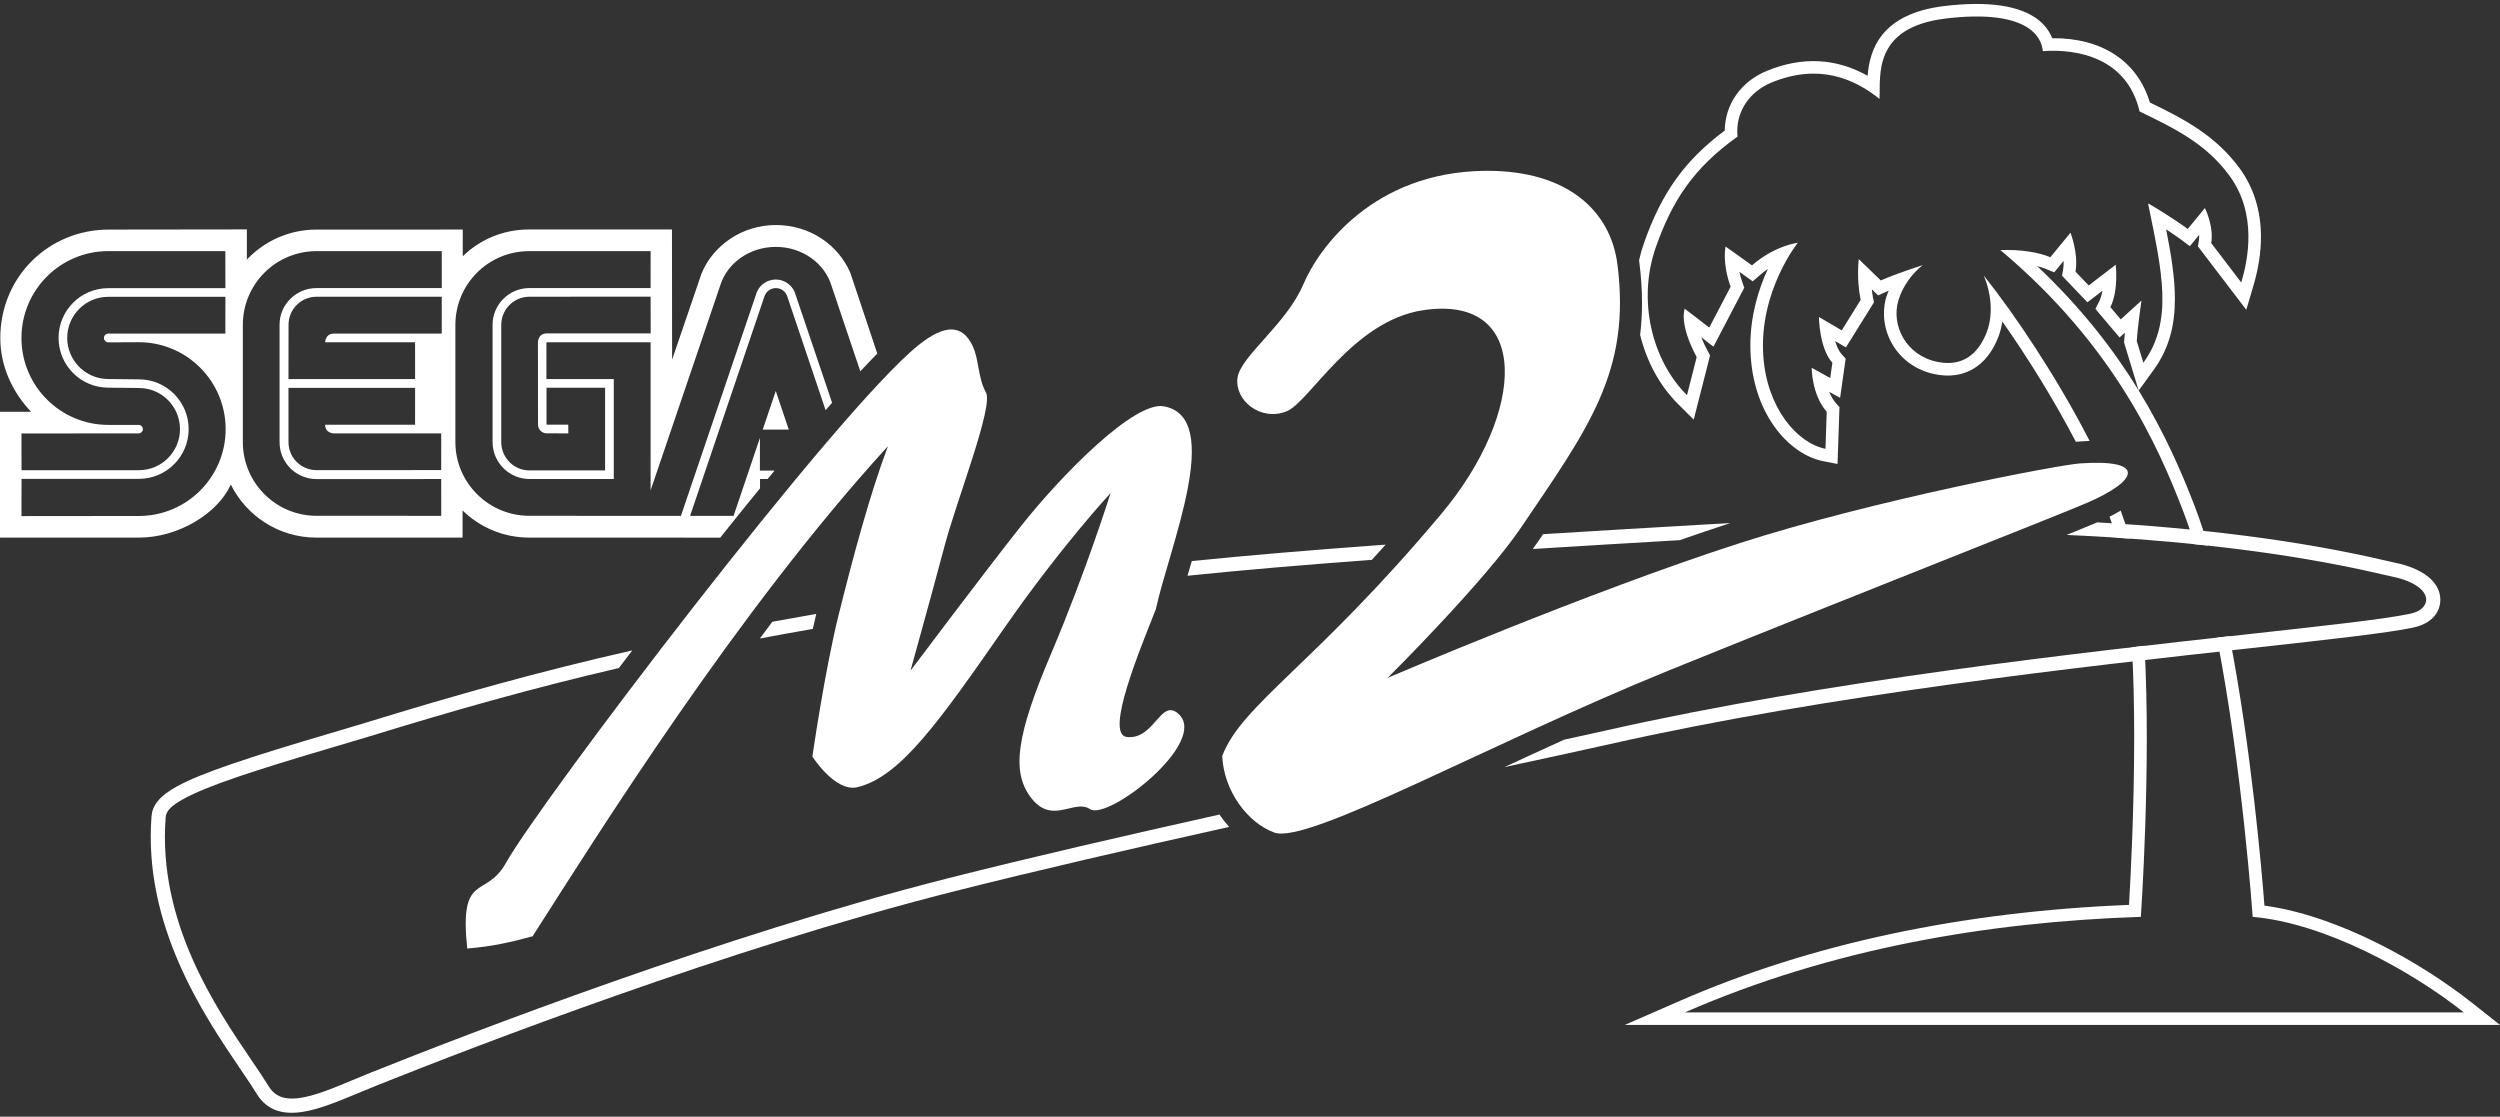 <svg clip-rule="evenodd" fill-rule="evenodd" stroke-linejoin="round" stroke-miterlimit="2" viewBox="0 0 600 268" xmlns="http://www.w3.org/2000/svg"><rect x="0" y="0" width="600" height="268" fill="#333333" stroke="none"/><g fill="#fff"><path d="m258.712 198.581c.071.047.147.078.224.108.078.03.156.058.229.099-.132-.038-.291-.099-.453-.207z"/><path d="m294.984 198.462c-23.155 5.148-46.662 10.563-66.649 15.627-53.837 13.637-114.334 36.991-137.844 46.398 0 0-4.646 1.909-4.646 1.909-4.777 1.994-9.428 3.91-13.408 4.485-4.596.664-8.379-.363-10.826-4.36-1.073-1.751-2.45-3.779-4.043-6.128-8.713-12.837-23.211-34.352-21.2-60.494.187-2.431 1.682-4.76 6.206-7.225 5.695-3.103 16.727-6.811 36.864-12.738 0 0 8.264-2.463 8.264-2.463 21.527-6.624 41.352-12.229 64.049-17.376-1.085 1.42-2.16 2.83-3.222 4.229-20.976 4.878-39.655 10.189-59.834 16.398l-8.294 2.473c-19.767 5.817-30.611 9.416-36.201 12.462-3.003 1.637-4.319 2.887-4.443 4.5-1.941 25.23 12.215 45.936 20.624 58.325v.001c1.627 2.399 3.033 4.471 4.128 6.259 0 0 .001 0 .001.001 1.665 2.72 4.314 3.223 7.441 2.772 3.741-.541 8.098-2.386 12.588-4.26l4.68-1.923c23.583-9.436 84.277-32.861 138.281-46.541 19.567-4.957 42.505-10.251 65.185-15.302.701 1.049 1.47 2.043 2.299 2.971zm208.351-73.098c23.861 1.369 47.682 4.157 69 9.128 0 0 2.306.521 2.294.518 4.033.808 7.068 2.275 8.875 4.071 1.437 1.428 2.169 3.08 2.177 4.845.004.823-.168 2.231-1.172 3.605-.897 1.226-2.494 2.496-5.457 3.114-6.259 1.308-19.866 2.814-38.698 4.891-40.288 4.443-101.173 11.154-153.873 23.023-6.291 1.417-15.119 3.328-25.407 5.542 4.629-2.147 9.419-4.357 14.303-6.571 3.933-.857 7.421-1.626 10.357-2.287 52.829-11.898 113.861-18.633 154.247-23.086 18.675-2.06 32.169-3.543 38.376-4.84 3.387-.707 3.928-2.536 3.925-3.377-.006-1.175-.727-2.192-1.901-3.071-1.502-1.124-3.697-1.981-6.429-2.527l-2.383-.538c-23.267-5.426-49.534-8.229-75.567-9.421 3.192-1.287 5.516-2.237 6.745-2.764.194-.084.391-.168.588-.255zm-307.432 21.976c-.281 1.167-.557 2.37-.828 3.595-4.37.765-8.6 1.532-12.705 2.305.99-1.338 1.988-2.677 2.993-4.016 3.425-.631 6.935-1.258 10.54-1.884zm136.649-16.625c-1.126 1.256-2.23 2.472-3.311 3.65-17.166 1.263-31.35 2.489-44.24 3.816l1.032-3.524c13.436-1.366 28.322-2.629 46.519-3.942zm82.717-5.169c-3.933 1.273-8.003 2.649-12.135 4.091-12.867.749-24.554 1.452-35.265 2.124.539-.738 1.045-1.457 1.515-2.15l.957-1.41c11.809-.736 24.796-1.51 39.213-2.342 1.873-.108 3.778-.212 5.715-.313z"/><path d="m182.386 105.081-.015 7.862h3.523c-.55.666-1.102 1.337-1.659 2.016h-1.829v2.234c-3.132 3.837-6.33 7.805-9.547 11.842l-45.847-.009c-6.226 0-11.868-2.487-15.996-6.515l-.002 6.51-35.104.005c-9.005 0-16.797-5.202-20.532-12.769l-.101.285c-3.22 6.796-12.514 12.472-21.888 12.484l-33.389.005v-30.203l7.472.009c-4.412-4.619-7.402-10.84-7.399-17.722.009-14.814 11.75-26.028 26.037-26.012l33.137-.042v7.24c4.171-4.408 10.119-7.198 16.663-7.198l35.15-.007-.007 6.417c4.103-4.01 9.69-6.437 15.892-6.437l34.326.005.033 31.239 7.071-20.701c2.785-6.712 9.697-11.609 17.843-11.609 8.161 0 14.957 4.736 17.862 11.474l6.468 19.37c-1.277 1.299-2.636 2.726-4.068 4.268l-6.92-20.539c-1.629-5.384-6.996-9.33-13.363-9.33-6.366 0-11.73 3.946-13.361 9.319l-16.69 49.109-.002-35.539h-25.004v8.831h16.163v23.986h-20.23c-4.874 0-8.855-3.976-8.855-8.855v-28.137c0-4.881 3.957-8.832 8.831-8.832l29.095-.005.002-8.855-29.163-.003c-9.772 0-17.693 7.921-17.693 17.695v28.137c0 9.768 7.987 17.691 17.759 17.691l29.097.01v-.005h7.279l18.211-53.686c.744-1.777 2.499-3.03 4.546-3.03 2.041 0 3.793 1.248 4.54 3.01l8.979 26.56c-.512.584-1.029 1.176-1.556 1.783l-9.223-27.356c-.385-1.132-1.458-1.94-2.721-1.94-1.258 0-2.327.808-2.717 1.93l-17.862 52.728h10.436l6.328-18.718zm-177.232 18.785 28.156-.029c11.51 0 20.843-9.333 20.843-20.843 0-11.514-9.333-20.861-20.843-20.861l-7.312.036c-.578 0-1.054-.475-1.054-1.054 0-.583.476-1.057 1.054-1.057l28.084.005.015-8.827h-28.105c-5.445 0-9.861 4.414-9.861 9.858 0 5.45 4.416 9.872 9.861 9.872l7.35.08c6.589 0 11.933 5.352 11.933 11.943s-5.344 11.936-11.933 11.936h-28.176l-.012 8.941zm70.815-8.888c-4.874 0-8.873-3.905-8.873-8.874v-28.227c0-4.79 3.999-8.742 8.873-8.742l30.054.005-.002-8.865-30.052-.003c-9.766 0-17.689 7.921-17.689 17.694v28.138c0 9.767 7.923 17.691 17.689 17.691l29.924.009-.007-8.836zm44.332-8.874c0 3.729 3.025 6.796 6.749 6.796h18.171v-19.836h-14.058v8.863h5.216l.025 2.089-5.196-.014c-1.149 0-2.08-.927-2.08-2.075l-.024-19.799s-.01-2.06 2.078-2.104h24.983l-.021-8.831-29.094.024c-3.724 0-6.749 3.019-6.749 6.75zm-115.135 6.744h28.176c5.442 0 9.856-4.414 9.856-9.859s-4.414-9.867-9.856-9.867l-7.35-.081c-6.591 0-11.936-5.348-11.936-11.947 0-6.59 5.345-11.937 11.936-11.937l28.105-.002-.015-8.88-28.083-.01c-11.512 0-20.85 9.335-20.85 20.85 0 11.521 9.338 20.862 20.85 20.862h7.265c.566 0 1.024.458 1.024 1.022 0 .561-.458 1.017-1.024 1.017l-28.11.015zm70.803-.015c-3.716 0-6.73-3.01-6.73-6.729l-.005-13.016h30.39l-.005 8.851h-21.587c.023 2.078 2.098 2.083 2.098 2.083h25.763l-.007 8.801zm107.085-9.73 3.134-9.268 3.116 9.268zm-113.805-25.136c0-3.731 2.995-6.749 6.72-6.749h30.054l-.003 8.845h-25.89c-2.075.005-2.098 2.086-2.098 2.086h21.587l.005 8.824h-30.39z"/><path d="m220.463 82.811c-19.607 15.684-91.088 109.991-99.013 124.252-4.901 8.823-11.272 1.961-9.312 20.586 5.883-.489 10.294-1.469 15.686-2.94 15.684-24.507 49.015-77.934 85.287-117.637-4.412 11.764-8.333 26.468-11.764 40.192-3.432 13.725-6.372 34.311-6.372 34.311s5.488 8.614 10.782 7.353c10.294-2.451 19.608-15.685 35.292-38.233 13.742-19.752 25.488-32.349 25.488-32.349s-5.943 18.933-14.275 38.538c-8.334 19.606-9.501 28.214-4.964 34.371 3.071 4.169 6.209 3.494 9.059 2.818 1.926-.457 3.721-.913 5.278.124 4.277 2.85 28.674-16.176 21.184-22.883-2.415-2.163-3.93.1-5.971 2.364-1.596 1.769-3.514 3.538-6.436 3.195-5.377-.629 3.392-21.487 6.994-30.677 3.161-14.705 16.58-46.108 1.875-48.682-7.031-1.229-24.262 16.175-34.189 28.673-8.246 10.385-26.591 34.802-26.591 34.802s4.902-17.523 8.211-30.022c2.837-10.715 11.764-33.453 9.927-36.76-2.036-3.665-1.586-7.951-3.31-11.396-1.163-2.329-2.761-3.737-5.023-3.737-2.025 0-4.584 1.129-7.843 3.737z"/><path d="m535.069 152.699c5.198 26.627 7.722 55.959 8.396 64.649 18.003 2.443 37.83 13.855 49.726 23.256l6.809 5.382h-210.061l13.234-5.779c31.379-13.702 67.649-21.417 107.789-23.033.373-6.225 1.242-22.649 1.242-40.231 0-7.225-.147-14.638-.536-21.605l1.389-.161 1.615-.186c1.641 28.827-.858 64.902-.869 65.051-36.486 1.207-74.179 7.539-109.424 22.928h186.942c-12.986-10.262-33.491-21.42-50.679-22.928-.011-.154-2.475-35.68-8.597-67.008zm-141.689-90.239c.312-1.401.705-2.785 1.182-4.142 4.26-12.127 9.795-19.825 19.377-26.988.068-6.255 3.867-11.753 10.061-14.303 8.511-3.505 16.637-3.098 24.231 1.161.497-6.268 3.187-14.932 18.477-16.747 10.674-1.266 18.314-.089 22.708 3.497 1.442 1.179 2.475 2.643 3.129 4.238 11.921-.125 20.452 5.527 23.422 15.421 8.03 3.887 15.581 7.76 21.443 15.661 3.47 4.678 5.222 10.298 5.222 16.594 0 3.717-.611 7.669-1.836 11.802l-1.688 5.692-11.606-15.217.214-1.286c.061-.368.088-.748.088-1.133 0-.106-.023-.211-.028-.317-.072.088-2.202 2.688-2.202 2.688l-2.307-1.705c-.919-.68-2.145-1.51-3.391-2.329 1.19 6.031 2.1 11.574 2.1 16.697 0 6.239-1.339 11.877-5.13 17.089 0 0-3.546 4.874-3.556 4.89 6.191 10.114 10.379 19.732 13.585 28.147 1.066 2.798 2.072 5.842 3.022 9.073l-1.265-.136c-.438-.046-.877-.092-1.316-.138l-.67-.068c-.821-2.712-1.684-5.28-2.589-7.657-6.121-16.064-16.887-40.106-43.706-62.713l-.22-.223c4.897-.144 8.934.492 11.961 1.723l4.825-5.881s1.96 4.976 1.206 9.348l3.167 3.317 6.483-4.976s.754 6.107-1.282 10.177l2.488 2.941 4.976-4.524s-.905 6.107-1.131 9.726l1.583 5.201c7.238-9.951 4.523-21.711 1.131-38.221.09-.091 6.4 3.804 9.521 6.112 1.334-1.589 4.116-5.022 4.116-5.022s2.194 4.338 1.516 8.409l7.214 9.459c1.531-5.162 4.018-16.395-2.917-25.743-5.582-7.523-12.741-11.082-21.485-15.303-3.016-12.967-15.077-15.078-23.22-14.474-.302-3.62-3.94-10.128-23.22-7.841-17.79 2.111-15.679 13.872-15.981 19.299-6.031-4.824-14.542-8.611-25.934-3.92-5.126 2.111-8.744 6.936-8.141 12.967-10.554 7.539-15.68 15.378-19.601 26.536-4.437 12.627-1.033 27.069 7.471 35.527l2.33-9.142c-4.373-8.141-2.865-11.61-2.865-11.61l5.88 4.524 5.127-9.801c-2.111-5.879-1.206-9.649-1.206-9.649l6.332 4.523c5.579-4.825 11.006-5.428 11.006-5.428s-9.348 11.61-8.292 27.139c.854 12.559 8.142 20.958 14.926 22.315l.301-8.895c-3.617-4.072-3.617-10.555-3.617-10.555l4.455 2.463.52-3.669c-3.166-3.467-3.234-10.987-3.234-10.987l5.473 3.213 4.545-7.304c-1.055-5.126-.452-9.799-.452-9.799l5.278 5.125c2.183-.97 6.116-2.403 10.053-3.671l.022-.017c-2.649 2.12-4.862 5.141-5.854 8.513-1.756 5.969 1.81 13.118 9.273 14.701 6.996 1.484 10.388-2.976 11.986-7.237 1.634-4.356.891-9.612-.747-13.453 7.388 9.247 17.584 24.446 25.388 39.671-1.005.039-1.912.102-2.657.154-.176.013-.392.033-.644.061-5.359-10.282-11.793-20.559-17.652-28.881-.182 1.22-.451 2.404-.864 3.506-2.738 7.302-8.364 10.629-15.436 9.129-4.294-.911-7.851-3.412-10.018-7.043-1.376-2.308-2.085-4.917-2.085-7.515 0-1.331.185-2.659.563-3.944.15-.51.382-1.001.579-1.501-.22.092-.493.199-.683.283l-1.864.828s-1.51-1.467-1.51-1.468c.081.646.14 1.279.278 1.951l.243 1.179-6.734 10.819s-2.583-1.515-2.584-1.516c.38 1.278.892 2.433 1.563 3.17l.958 1.049-1.332 9.409s-1.492-.824-2.625-1.45c.406.99.941 1.962 1.67 2.782l.801.901-.463 13.652-3.485-.697c-7.879-1.576-16.367-10.691-17.344-25.067-.061-.905-.091-1.798-.091-2.677 0-7.372 2.053-13.732 4.203-18.389-.607.424-1.224.894-1.845 1.431l-1.794 1.552s-2.794-1.996-3.203-2.288c.179.793.402 1.632.736 2.563l.447 1.245-7.403 14.154s-2.924-2.249-2.926-2.251c.389.981.887 2.079 1.559 3.33l.556 1.034-3.923 15.398-3.745-3.725c-4.452-4.428-7.557-10.272-9.119-16.603.3-2.459.456-5.009.456-7.676 0-3.137-.216-6.435-.667-9.94zm115.588 60.082c.847 2.304 1.584 4.554 2.19 6.724l-1.082-.076c-.444-.03-.889-.061-1.333-.091l-.786-.052c-.484-1.636-1.044-3.321-1.67-5.044.907-.454 1.811-.941 2.681-1.461zm-14.544-58.899s.59-.72.824-1.005c.005.147.031.293.031.44 0 .549-.039 1.091-.128 1.608l-.258 1.495 6.084 6.375s3.096-2.376 3.601-2.764c-.17.924-.408 1.823-.783 2.575l-.89 1.779 5.791 6.844s.64-.582 1.268-1.152c-.06.643-.114 1.269-.149 1.832l-.035.545s3.476 11.42 3.496 11.483c-5.934-9.688-13.744-19.827-24.352-29.827.778.209 1.479.428 2.033.653l2.057.836z"/><path d="m357.007 40.998c-.266 0-.537.002-.808.005-26.469.369-39.619 18.316-43.379 27.203-4.044 9.56-15.073 17.279-15.809 22.426-.781 5.471 5.538 10.578 11.765 8.087 5.513-2.205 15.808-21.689 32.719-24.262 26.056-3.966 24.852 24.509 4.41 48.892-30.512 36.394-47.79 45.585-52.57 58.083.369 8.456 6.147 16.071 12.499 18.382 8.088 2.94 51.944-21.564 94.846-38.968 38.966-15.808 92.191-36.727 99.991-40.071 12.867-5.513 14.337-10.66-1.47-9.557-5.148.359-49.628 8.822-81.611 19.116-36.409 11.717-84.55 32.349-84.55 32.349s23.161-22.995 31.98-36.026c16.176-23.895 26.47-37.495 23.161-63.229-1.675-13.029-12.201-22.43-31.172-22.43z"/></g></svg>